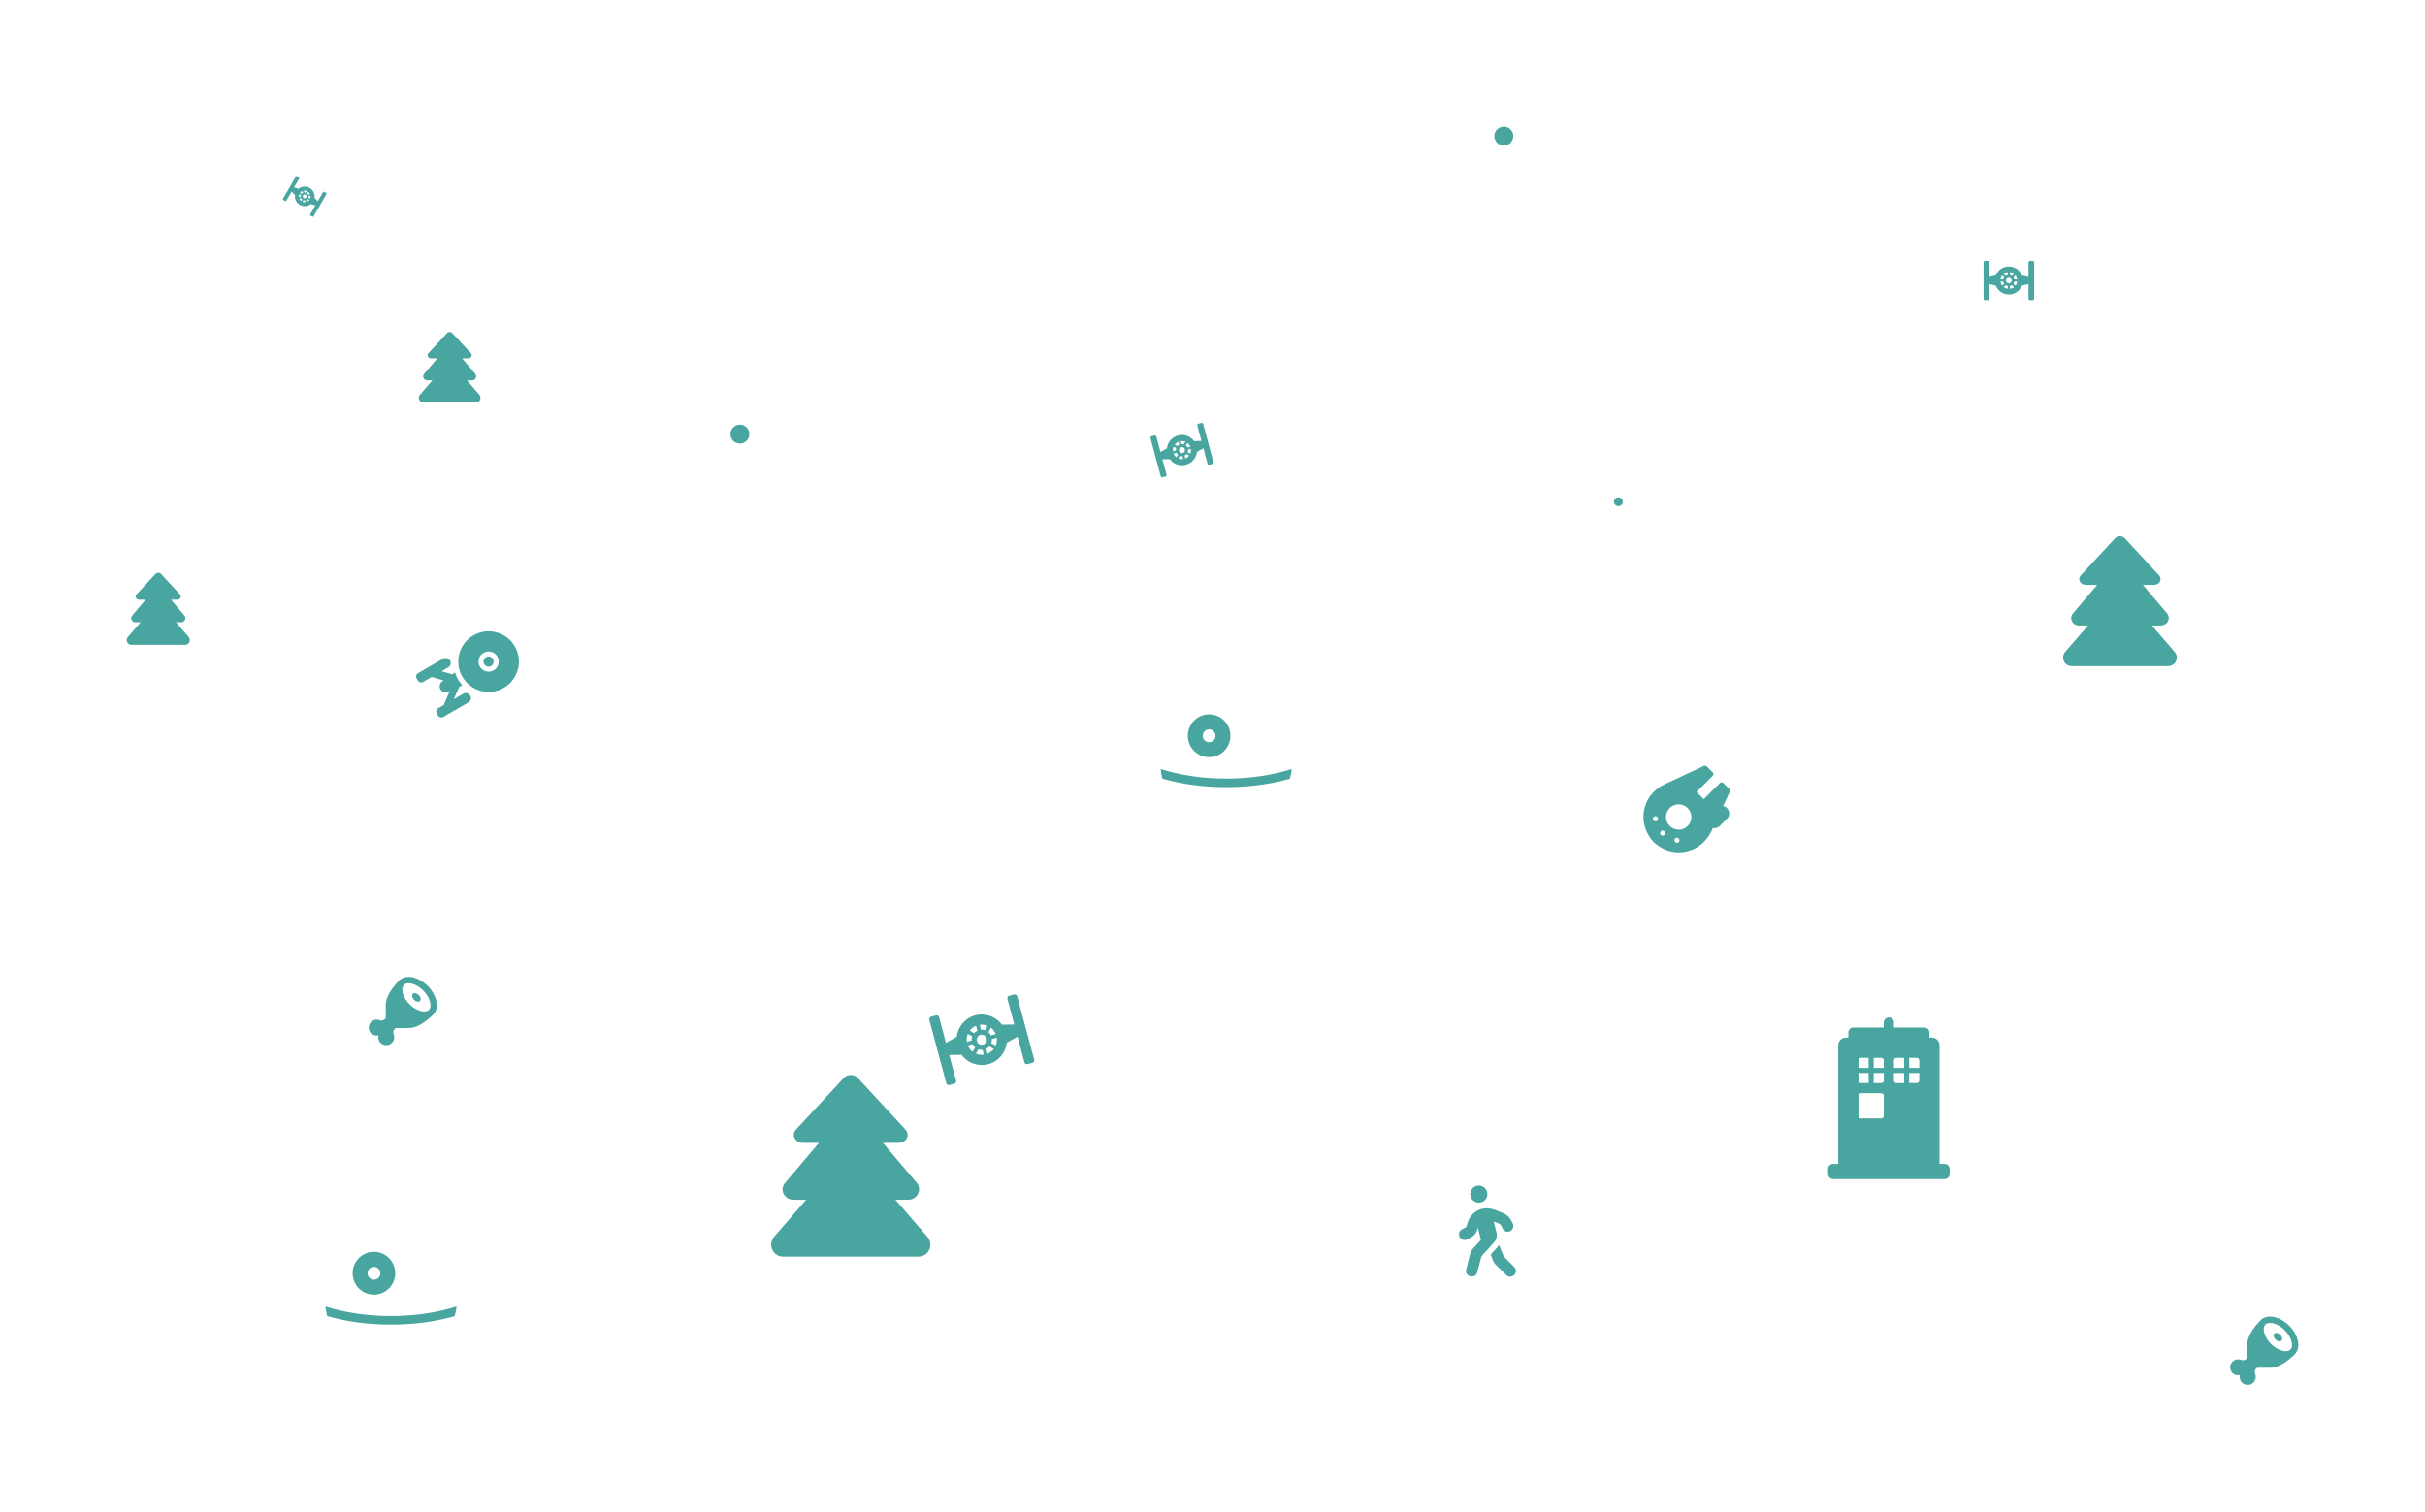 <?xml version="1.0" encoding="UTF-8" standalone="no"?>
<svg
   xmlns:dc="http://purl.org/dc/elements/1.1/"
   xmlns:cc="http://creativecommons.org/ns#"
   xmlns:rdf="http://www.w3.org/1999/02/22-rdf-syntax-ns#"
   xmlns:svg="http://www.w3.org/2000/svg"
   xmlns="http://www.w3.org/2000/svg"
   xmlns:sodipodi="http://sodipodi.sourceforge.net/DTD/sodipodi-0.dtd"
   xmlns:inkscape="http://www.inkscape.org/namespaces/inkscape"
   width="1340"
   height="835.384"
   version="1.1"
   id="svg129"
   sodipodi:docname="home-scene-scifi-otim-unid.svg"
   style="fill:none"
   inkscape:version="0.92.4 (5da689c313, 2019-01-14)">
  <defs
     id="defs133" />
  <sodipodi:namedview
     pagecolor="#ffffff"
     bordercolor="#666666"
     borderopacity="1"
     objecttolerance="10"
     gridtolerance="10"
     guidetolerance="10"
     inkscape:pageopacity="0"
     inkscape:pageshadow="2"
     inkscape:window-width="1280"
     inkscape:window-height="737"
     id="namedview131"
     showgrid="false"
     fit-margin-top="70"
     fit-margin-left="70"
     fit-margin-right="70"
     fit-margin-bottom="70"
     inkscape:zoom="0.45016955"
     inkscape:cx="808.4716"
     inkscape:cy="454.90089"
     inkscape:window-x="-8"
     inkscape:window-y="-8"
     inkscape:window-maximized="1"
     inkscape:current-layer="svg129" />
  <path
     d="m 494.765,663.052 17.672,20.423 c 3.729,4.321 0.782,10.997 -4.909,10.997 h -74.823 c -5.691,0 -8.637,-6.676 -4.909,-10.997 l 17.672,-20.423 h -7.066 c -5.104,0 -7.855,-5.695 -4.518,-9.426 l 18.657,-21.994 h -8.84 c -4.322,0 -6.48,-4.32 -3.924,-7.266 l 26.512,-28.671 c 1.962,-2.16 5.691,-2.16 7.653,0 l 26.512,28.671 c 2.556,2.946 0.398,7.266 -3.924,7.266 h -8.644 l 18.657,21.994 c 3.142,3.731 0.391,9.426 -4.713,9.426 z m 65.599,-113.449 -2.695,0.723 c -0.746,0.198 -1.188,0.966 -0.985,1.71 l 3.791,14.164 -6.794,0.114 c -3.317,-4.457 -9.105,-6.697 -14.803,-5.171 -5.691,1.525 -9.587,6.361 -10.229,11.879 l -5.942,3.298 -3.798,-14.164 c -0.196,-0.744 -0.96,-1.187 -1.704,-0.987 l -2.702,0.723 c -0.746,0.198 -1.188,0.966 -0.985,1.711 l 9.398,35.071 c 0.198,0.746 0.965,1.189 1.711,0.987 l 2.695,-0.723 c 0.746,-0.198 1.188,-0.966 0.985,-1.711 l -3.791,-14.163 6.794,-0.114 c 3.317,4.457 9.105,6.696 14.803,5.171 5.691,-1.526 9.587,-6.362 10.229,-11.879 l 5.942,-3.298 3.798,14.164 c 0.197,0.744 0.96,1.186 1.704,0.987 l 2.702,-0.723 c 0.746,-0.198 1.188,-0.966 0.985,-1.711 l -9.398,-35.071 c -0.198,-0.746 -0.965,-1.189 -1.711,-0.987 z m -18.999,16.766 c 1.522,-0.209 3.016,0.001 4.364,0.57 l -1.396,2.419 c -0.719,-0.25 -1.482,-0.349 -2.241,-0.29 z m -2.025,0.543 0.726,2.697 c -0.686,0.33 -1.297,0.797 -1.794,1.373 l -2.423,-1.396 c 0.903,-1.188 2.109,-2.111 3.491,-2.674 z m -4.538,4.488 2.423,1.396 c -0.252,0.719 -0.352,1.483 -0.293,2.243 l -2.695,0.723 c -0.209,-1.522 0,-3.014 0.566,-4.362 z m -0.028,6.385 2.702,-0.723 c 0.328,0.687 0.794,1.298 1.369,1.797 l -1.396,2.419 c -1.166,-0.883 -2.095,-2.07 -2.674,-3.493 z m 8.854,5.11 c -1.522,0.209 -3.016,-10e-4 -4.364,-0.57 l 1.396,-2.419 c 0.705,0.247 1.466,0.348 2.241,0.29 z m -3.826,-7.54 c -0.403,-1.489 0.479,-3.021 1.969,-3.421 1.49,-0.401 3.023,0.484 3.421,1.975 0.841,3.522 -4.356,4.916 -5.39,1.446 z m 5.851,6.997 -0.726,-2.698 c 0.698,-0.337 1.306,-0.805 1.794,-1.373 l 2.423,1.396 c -0.903,1.188 -2.109,2.112 -3.491,2.674 z m 4.538,-4.488 -2.423,-1.396 c 0.251,-0.707 0.349,-1.468 0.293,-2.243 l 2.695,-0.723 c 0.209,1.522 0,3.013 -0.566,4.362 z m -2.674,-5.663 c -0.328,-0.687 -0.793,-1.298 -1.369,-1.797 l 1.396,-2.419 c 1.166,0.883 2.095,2.07 2.674,3.493 z"
     id="path97"
     inkscape:connector-curvature="0"
     style="fill:#49a5a0;fill-opacity:1;stroke-width:0.698" />
  <path
     d="m 817.15,664.645 c -2.549,0 -4.713,-2.062 -4.713,-4.713 0,-2.553 2.165,-4.713 4.713,-4.713 2.653,0 4.713,2.16 4.713,4.713 0,2.651 -2.06,4.713 -4.713,4.713 z m -9.231,14.729 2.262,-1.179 0.978,-2.945 c 1.473,-4.321 5.502,-7.364 10.02,-7.463 3.533,0 5.495,1.08 9.133,2.553 2.158,0.786 3.924,2.455 4.909,4.517 l 0.684,1.276 c 0.789,1.571 0.098,3.437 -1.376,4.222 -1.571,0.786 -3.435,0.196 -4.217,-1.375 l -0.691,-1.374 c -0.293,-0.688 -0.88,-1.179 -1.571,-1.473 l -2.653,-1.08 1.473,5.99 c 0.593,2.062 0,4.222 -1.473,5.793 l -5.788,6.383 a 5.376,5.376 0 0 0 -1.473,2.75 l -1.864,7.167 c -0.398,1.669 -2.067,2.75 -3.736,2.259 -1.767,-0.393 -2.751,-2.063 -2.353,-3.731 l 2.158,-8.739 a 6.79,6.79 0 0 1 1.473,-2.749 l 4.518,-4.91 -1.669,-6.676 -0.594,1.571 c -0.489,1.571 -1.669,2.847 -3.142,3.633 l -2.255,1.179 c -1.473,0.786 -3.338,0.098 -4.127,-1.375 -0.782,-1.571 -0.196,-3.535 1.376,-4.222 z m 22.49,13.746 c 0.293,0.786 0.782,1.571 1.369,2.16 l 4.916,4.909 c 1.271,1.179 1.271,3.24 0,4.419 -1.18,1.276 -3.24,1.276 -4.42,0 l -5.893,-5.793 c -0.587,-0.589 -0.985,-1.375 -1.376,-2.16 l -1.278,-3.338 c 5.404,-5.892 3.736,-4.026 4.615,-5.204 z"
     id="path99"
     inkscape:connector-curvature="0"
     style="fill:#49a5a0;fill-opacity:1;stroke-width:0.698" />
  <g
     id="g107"
     style="fill:#49a5a0"
     transform="matrix(0.698,0,0,0.698,-290.327,218.487)">
    <path
       d="m 1771.742,301.31 c 0.78,-0.781 0.78,-2.047 0,-2.828 l -4.64,-4.637 a 2.001,2.001 0 0 0 -2.26,-0.398 l -30.65,14.279 c -6.7,3.155 -12.34,8.462 -15.07,15.352 -7.18,18.154 5.98,30.588 5.98,30.588 0,0 12.4,13.171 30.59,5.978 6.89,-2.725 12.2,-8.371 15.35,-15.072 l 0.92,-1.969 0.62,0.063 c 1.8,0.178 3.57,-0.456 4.85,-1.728 l 5.65,-5.656 a 5.988,5.988 0 0 0 0,-8.486 5.933,5.933 0 0 0 -3,-1.62 l 5.24,-11.252 c 0.35,-0.762 0.19,-1.665 -0.4,-2.259 l -4.64,-4.637 a 1.99,1.99 0 0 0 -2.82,0 l -12.73,12.728 -5.72,-5.718 z m -38.15,46.699 a 2.002,2.002 0 0 1 -2.83,-2.829 2.002,2.002 0 0 1 2.83,2.829 z m 11.31,5.657 a 2.002,2.002 0 0 1 -2.83,-2.829 2.002,2.002 0 0 1 2.83,2.829 z m -16.97,-16.971 a 2.001,2.001 0 1 1 0,-2.828 c 0.78,0.781 0.78,2.047 0,2.828 z m 24.04,4.243 c -3.9,3.899 -10.24,3.899 -14.14,0 -3.9,-3.899 -3.9,-10.243 0,-14.142 3.9,-3.899 10.24,-3.899 14.14,0 3.9,3.899 3.9,10.243 0,14.142 z"
       id="path101"
       inkscape:connector-curvature="0"
       style="clip-rule:evenodd;fill-rule:evenodd" />
    <path
       d="m 772.23,209.96 a 4,4 0 0 0 -5.464,-1.464 l -19.919,11.5 a 3,3 0 0 0 -1.098,4.098 l 1,1.732 a 3,3 0 0 0 4.098,1.098 l 6.738,-3.89 9.548,2.708 -1.108,0.781 a 4.78,4.78 0 0 0 4.759,8.242 l 1.23,-0.569 -4.837,11.013 -4.33,2.5 a 3,3 0 0 0 -1.098,4.098 l 1,1.732 a 3,3 0 0 0 4.098,1.098 l 19.919,-11.5 a 4,4 0 0 0 -4,-6.928 l -7.604,4.39 4.45,-9.914 2.368,-1.095 a 28.043,28.043 0 0 1 -3.482,-4.773 28.056,28.056 0 0 1 -2.393,-5.403 l -2.132,1.503 -8.404,-2.493 5.197,-3 a 4,4 0 0 0 1.464,-5.464 z m 28.516,-2.607 a 4.005,4.005 0 0 0 -1.464,5.464 4.005,4.005 0 0 0 5.464,1.464 4.006,4.006 0 0 0 1.465,-5.464 4.006,4.006 0 0 0 -5.465,-1.464 z"
       id="path103"
       inkscape:connector-curvature="0" />
    <path
       d="m 790.75,190.03 c -11.479,6.627 -15.412,21.306 -8.784,32.785 6.627,11.479 21.305,15.412 32.784,8.784 11.48,-6.627 15.412,-21.305 8.785,-32.784 -6.627,-11.479 -21.305,-15.412 -32.785,-8.785 z m 16,27.713 c -3.82,2.205 -8.722,0.892 -10.928,-2.928 -2.205,-3.821 -0.892,-8.723 2.928,-10.929 3.821,-2.205 8.723,-0.892 10.929,2.929 2.205,3.82 0.892,8.722 -2.929,10.928 z"
       id="path105"
       inkscape:connector-curvature="0"
       style="clip-rule:evenodd;fill-rule:evenodd" />
  </g>
  <g
     transform="matrix(0.698,0,0,0.698,-279.47,257.033)"
     id="g117"
     style="fill:#49a5a0;fill-opacity:1">
    <path
       d="m 1939.816,553.324 h -4.01 v -94 c 0,-3.314 -2.69,-6 -6.01,-6 h -2.01 v -4 c 0,-2.209 -1.8,-4 -4.01,-4 h -24.05 v -4 c 0,-2.209 -1.8,-4 -4.01,-4 -2.213,-0.004 -4.009,1.787 -4.01,4 v 4 h -24.06 c -2.213,-0.004 -4.009,1.787 -4.01,4 v 4 h -2.01 c -3.317,-0.003 -6.008,2.683 -6.01,6 v 94 h -4.01 c -2.211,-10e-4 -4.006,1.789 -4.01,4 v 4 c 0,2.209 1.8,4 4.01,4 h 88.21 c 2.22,0 4.01,-1.791 4.01,-4 v -4 c 0,-2.209 -1.79,-4 -4.01,-4 z m -50.12,-84 c 1.11,0 2.01,0.896 2.01,2 v 6 h -8.02 v -8 z m -16.04,0 h 6.02 v 8 h -8.02 v -6 c 0,-1.104 0.9,-2 2,-2 z m 0,20 c -1.1,0 -2,-0.895 -2,-2 v -6 h 8.02 v 8 z m 18.05,26 c 0,1.105 -0.9,2 -2.01,2 h -16.04 c -1.1,0 -2,-0.895 -2,-2 v -16 c 0,-1.104 0.9,-2 2,-2 h 16.04 c 1.11,0 2.01,0.896 2.01,2 z m -2.01,-26 h -6.01 v -8 h 8.02 v 6 c 0,1.105 -0.9,2 -2.01,2 z m 28.07,-20 c 1.11,0 2.01,0.896 2.01,2 v 6 h -8.02 v -8 z m -16.04,0 h 6.02 v 8 h -8.02 v -6 c 0,-1.104 0.89,-2 2,-2 z m -2,18 v -6 h 8.02 v 8 h -6.02 c -1.11,0 -2,-0.895 -2,-2 z m 18.04,2 h -6.01 v -8 h 8.02 v 6 c 0,1.105 -0.9,2 -2.01,2 z"
       id="path109"
       inkscape:connector-curvature="0"
       style="clip-rule:evenodd;fill:#49a5a0;fill-opacity:1;fill-rule:evenodd"
       sodipodi:nodetypes="scsscsscscccccccccccsssssssscccsscccsssscccssssssssssscccsssscccsscccssscccssscccss" />
    <path
       d="m 739.105,412.494 c -4.746,-4.64 -10.441,-7.277 -15.293,-7.277 -2.531,0 -4.746,0.738 -6.539,2.109 -0.211,0.211 -0.527,0.422 -0.738,0.633 -4.114,4.113 -10.758,12.024 -10.758,19.406 v 10.547 l -0.949,0.95 c -1.055,1.054 -2.532,1.16 -3.903,0.632 -0.632,-0.211 -1.687,-0.422 -2.32,-0.422 -3.48,0 -6.328,2.848 -6.328,6.329 0,1.476 0.738,3.48 1.793,4.535 1.687,1.582 3.902,2.004 5.906,1.582 -0.422,2.004 0,4.324 1.582,5.906 1.055,1.055 3.059,1.898 4.535,1.898 3.563,0.024 6.457,-2.87 6.434,-6.433 0,-0.633 -0.211,-1.688 -0.527,-2.32 -0.528,-1.372 -0.317,-2.848 0.632,-3.903 l 0.95,-0.949 h 10.546 c 7.383,0 15.293,-6.645 19.407,-10.758 0.211,-0.211 0.527,-0.633 0.738,-0.949 3.902,-5.168 1.793,-14.449 -5.168,-21.516 z m 0.844,18.879 c -1.055,1.055 -2.531,1.266 -3.692,1.266 -3.586,0 -8.121,-2.215 -11.601,-5.695 -2.953,-2.848 -4.957,-6.434 -5.59,-9.598 -0.527,-2.531 -0.106,-4.641 1.055,-5.801 1.054,-0.949 2.531,-1.266 3.691,-1.266 3.586,0 8.121,2.215 11.707,5.801 5.59,5.696 7.066,12.762 4.43,15.293 z m -12.762,-12.656 c -0.949,1.055 -0.527,3.059 0.949,4.641 1.582,1.582 3.692,2.004 4.746,0.949 1.055,-1.055 0.633,-3.164 -0.949,-4.641 -1.582,-1.582 -3.691,-2.004 -4.746,-0.949 z"
       id="path115"
       inkscape:connector-curvature="0"
       sodipodi:nodetypes="csccscccssccscccccsccccscccscccccccc"
       style="fill:#49a5a0;fill-opacity:1" />
  </g>
  <g
     id="g127"
     transform="matrix(0.698,0,0,0.698,-304.287,24.606)"
     style="fill:#49a5a0">
    <path
       d="m 2045.142,171.27 h -2.221 c -0.615,0 -1.111,0.497 -1.111,1.11 v 11.654 l -5.246,-1.31 c -1.631,-4.104 -5.622,-7.015 -10.311,-7.015 -4.689,0 -8.68,2.911 -10.311,7.015 l -5.246,1.31 v -11.654 c 0,-0.613 -0.497,-1.111 -1.111,-1.11 h -2.222 c -0.613,1.7e-4 -1.11,0.497 -1.111,1.11 v 28.857 c 0,0.613 0.498,1.11 1.111,1.11 h 2.222 c 0.615,0 1.111,-0.497 1.111,-1.11 v -11.654 l 5.246,1.31 c 1.631,4.104 5.622,7.014 10.311,7.014 4.689,0 8.68,-2.911 10.311,-7.014 l 5.246,-1.31 v 11.654 c 0,0.613 0.497,1.111 1.111,1.11 h 2.221 c 0.612,0 1.111,-0.497 1.111,-1.11 v -28.857 c 0,-0.613 -0.498,-1.11 -1.111,-1.11 z m -18.055,8.963 c 1.212,0.153 2.314,0.621 3.234,1.335 l -1.569,1.569 c -0.503,-0.339 -1.069,-0.572 -1.665,-0.684 z m -1.668,0 v 2.22 c -0.596,0.112 -1.162,0.345 -1.665,0.684 l -1.569,-1.569 c 0.938,-0.728 2.055,-1.189 3.234,-1.335 z m -4.412,2.511 1.569,1.57 c -0.339,0.501 -0.571,1.067 -0.683,1.662 h -2.221 c 0.145,-1.178 0.606,-2.295 1.335,-3.232 z m -1.335,4.896 h 2.221 c 0.112,0.595 0.344,1.16 0.683,1.662 l -1.569,1.569 c -0.729,-0.936 -1.191,-2.053 -1.335,-3.231 z m 5.748,5.743 c -1.178,-0.146 -2.296,-0.607 -3.234,-1.335 l 1.569,-1.569 c 0.502,0.339 1.069,0.572 1.665,0.684 z m -1.388,-6.575 c 10e-5,-1.227 0.995,-2.221 2.221,-2.22 1.24,-0.021 2.257,0.979 2.257,2.22 0,1.241 -1.017,2.24 -2.257,2.22 -1.228,0 -2.221,-0.994 -2.221,-2.22 z m 3.055,6.575 v -2.22 c 0.596,-0.112 1.162,-0.345 1.665,-0.684 l 1.569,1.569 c -0.938,0.728 -2.055,1.189 -3.234,1.335 z m 4.412,-2.512 -1.572,-1.569 c 0.341,-0.501 0.575,-1.066 0.686,-1.662 h 2.221 c -0.145,1.178 -0.606,2.295 -1.335,3.231 z m -0.886,-4.896 c -0.111,-0.595 -0.345,-1.161 -0.686,-1.662 l 1.572,-1.57 c 0.729,0.937 1.191,2.054 1.335,3.232 z"
       id="path119"
       inkscape:connector-curvature="0"
       style="stroke-width:0.308" />
    <path
       d="m 1621.142,67.209 c -2.939,2.926 -2.939,7.684 0,10.61 2.927,2.929 7.675,2.929 10.602,0 2.925,-2.932 2.925,-7.678 0,-10.61 -2.927,-2.929 -7.675,-2.929 -10.602,0 z"
       id="path121"
       inkscape:connector-curvature="0"
       style="stroke-width:1.25" />
    <path
       d="m 1016.4,303.16 c -2.939,2.926 -2.939,7.684 0,10.61 2.927,2.929 7.675,2.929 10.602,0 2.925,-2.932 2.925,-7.678 0,-10.61 -2.927,-2.929 -7.675,-2.929 -10.602,0 z"
       id="path123"
       inkscape:connector-curvature="0"
       style="stroke-width:1.25" />
    <path
       d="m 1714.656,359.516 c -1.371,1.366 -1.371,3.586 0,4.951 1.366,1.367 3.582,1.367 4.948,0 1.365,-1.368 1.365,-3.583 0,-4.951 -1.366,-1.367 -3.582,-1.367 -4.948,0 z"
       id="path125"
       inkscape:connector-curvature="0"
       style="stroke-width:0.583" />
  </g>
  <path
     inkscape:connector-curvature="0"
     style="fill:#49a5a0;fill-opacity:1;stroke-width:0.499"
     d="m 1189.03,345.674 12.626,14.591 c 2.664,3.087 0.559,7.857 -3.507,7.857 h -53.455 c -4.066,0 -6.17,-4.77 -3.507,-7.857 l 12.626,-14.591 h -5.048 c -3.647,0 -5.612,-4.068 -3.227,-6.734 l 13.329,-15.713 h -6.315 c -3.088,0 -4.629,-3.086 -2.803,-5.191 l 18.941,-20.484 c 1.402,-1.543 4.065,-1.543 5.467,0 l 18.941,20.484 c 1.826,2.105 0.284,5.191 -2.803,5.191 h -6.176 l 13.329,15.713 c 2.245,2.666 0.279,6.734 -3.367,6.734 z"
     id="path97-0"
     sodipodi:nodetypes="ccssccsccsccccsccsc" />
  <g
     style="fill:#49a5a0;fill-opacity:1"
     transform="matrix(0.345,0,0,0.345,241.307,653.172)"
     id="g117-1-8" />
  <path
     inkscape:connector-curvature="0"
     style="fill:#49a5a0;fill-opacity:1;stroke-width:0.277"
     d="m 97.238,343.91 7.014,8.106 c 1.48,1.715 0.31,4.365 -1.948,4.365 H 72.607 c -2.259,0 -3.428,-2.65 -1.948,-4.365 l 7.014,-8.106 h -2.805 c -2.026,0 -3.118,-2.26 -1.793,-3.741 l 7.405,-8.73 h -3.508 c -1.715,0 -2.572,-1.715 -1.557,-2.884 L 85.937,317.176 c 0.779,-0.857 2.259,-0.857 3.037,0 l 10.523,11.38 c 1.014,1.169 0.158,2.884 -1.557,2.884 h -3.431 l 7.405,8.73 c 1.247,1.481 0.155,3.741 -1.871,3.741 z"
     id="path97-0-7"
     sodipodi:nodetypes="ccssccsccsccccsccsc" />
  <path
     style="fill:#49a5a0;fill-opacity:1;stroke-width:0.271"
     inkscape:connector-curvature="0"
     d="m 180.152,106.568 -0.937,-0.542 c -0.259,-0.15 -0.59,-0.061 -0.74,0.198 l -2.844,4.927 -1.896,-1.832 c 0.314,-2.132 -0.661,-4.336 -2.641,-5.479 -1.98,-1.143 -4.377,-0.886 -6.068,0.452 l -2.533,-0.725 2.844,-4.927 c 0.149,-0.259 0.06,-0.591 -0.198,-0.74 l -0.94,-0.542 c -0.259,-0.15 -0.59,-0.061 -0.74,0.198 l -7.043,12.199 c -0.149,0.259 -0.06,0.591 0.198,0.74 l 0.94,0.542 c 0.257,0.15 0.591,0.061 0.74,-0.198 l 2.844,-4.926 1.893,1.832 c -0.312,2.132 0.664,4.336 2.644,5.479 1.98,1.143 4.375,0.886 6.065,-0.451 l 2.535,0.725 -2.844,4.926 c -0.151,0.259 -0.062,0.591 0.198,0.74 l 0.937,0.542 c 0.26,0.15 0.591,0.061 0.74,-0.198 l 7.043,-12.199 c 0.151,-0.259 0.062,-0.591 -0.198,-0.74 z m -9.811,-0.613 c 0.462,0.349 0.821,0.817 1.04,1.353 l -1.046,0.281 c -0.13,-0.266 -0.312,-0.502 -0.536,-0.695 z m -0.704,-0.406 -0.542,0.939 c -0.279,-0.098 -0.575,-0.138 -0.87,-0.117 l -0.279,-1.047 c 0.561,-0.077 1.14,-0.007 1.69,0.225 z m -2.476,-0.014 0.279,1.046 c -0.265,0.13 -0.501,0.312 -0.693,0.536 l -0.937,-0.542 c 0.349,-0.462 0.816,-0.822 1.352,-1.04 z m -1.758,1.744 0.937,0.542 c -0.099,0.279 -0.138,0.575 -0.116,0.87 l -1.046,0.281 c -0.08,-0.574 -0.002,-1.159 0.225,-1.692 z m 1.024,3.829 c -0.462,-0.349 -0.822,-0.817 -1.04,-1.353 l 1.048,-0.28 c 0.128,0.266 0.31,0.503 0.534,0.695 z m 1.018,-3.118 c 0.3,-0.519 0.963,-0.696 1.482,-0.397 0.518,0.299 0.696,0.962 0.395,1.48 -0.299,0.518 -0.961,0.696 -1.479,0.397 -0.519,-0.299 -0.697,-0.961 -0.398,-1.48 z m -0.314,3.524 0.542,-0.938 c 0.284,0.099 0.58,0.138 0.87,0.116 l 0.282,1.047 c -0.563,0.077 -1.143,0.006 -1.693,-0.225 z m 2.476,0.014 -0.279,-1.047 c 0.266,-0.129 0.502,-0.311 0.693,-0.536 l 0.94,0.542 c -0.35,0.462 -0.818,0.822 -1.354,1.04 z m 0.821,-2.286 c 0.1,-0.284 0.138,-0.58 0.116,-0.87 l 1.048,-0.28 c 0.076,0.562 0.005,1.142 -0.225,1.692 z"
     id="path115-8-0-5"
     sodipodi:nodetypes="cccccsccccccccccccsccccccccccccccccccccccccccccccccccccccccccccccccccccccccc" />
  <path
     style="fill:#49a5a0;fill-opacity:1;stroke-width:0.271"
     inkscape:connector-curvature="0"
     d="m 264.889,218.156 -6.856,-7.923 h 2.741 c 1.98,0 3.047,-2.209 1.828,-3.657 l -7.238,-8.533 h 3.354 c 1.677,0 2.514,-1.676 1.522,-2.819 l -10.285,-11.123 c -0.761,-0.838 -2.208,-0.838 -2.969,0 l -10.285,11.123 c -0.991,1.143 -0.154,2.819 1.522,2.819 h 3.429 l -7.238,8.533 c -1.295,1.448 -0.228,3.657 1.753,3.657 h 2.741 l -6.856,7.923 c -1.447,1.676 -0.303,4.266 1.904,4.266 h 29.028 c 2.208,0 3.351,-2.59 1.904,-4.266 z"
     id="path115-8-0-5-1"
     sodipodi:nodetypes="ccsccsccccsccsccssc" />
  <g
     style="fill:#49a5a0;fill-opacity:1"
     transform="matrix(0.419,0,0,0.419,-332.913,543.14)"
     id="g117-1-8-7">
    <path
       inkscape:connector-curvature="0"
       d="m 2378.861,-738.405 -3.86,1.035 c -1.068,0.283 -1.701,1.383 -1.41,2.449 l 5.43,20.285 -9.73,0.164 c -4.75,-6.383 -13.04,-9.591 -21.2,-7.406 -8.15,2.184 -13.73,9.11 -14.65,17.013 l -8.51,4.723 -5.44,-20.285 c -0.281,-1.066 -1.375,-1.7 -2.44,-1.414 l -3.87,1.035 c -1.068,0.284 -1.701,1.384 -1.41,2.45 l 13.46,50.228 c 0.284,1.069 1.383,1.703 2.45,1.414 l 3.86,-1.035 c 1.068,-0.284 1.701,-1.384 1.41,-2.45 l -5.43,-20.284 9.73,-0.164 c 4.75,6.383 13.04,9.59 21.2,7.406 8.15,-2.185 13.73,-9.111 14.65,-17.013 l 8.51,-4.723 5.44,20.285 c 0.282,1.065 1.375,1.699 2.44,1.414 l 3.87,-1.035 c 1.068,-0.284 1.701,-1.384 1.41,-2.45 l -13.46,-50.228 c -0.284,-1.069 -1.383,-1.703 -2.45,-1.414 z m -27.21,24.012 c 2.18,-0.299 4.32,0.002 6.25,0.816 l -2,3.464 c -1.03,-0.358 -2.123,-0.5 -3.21,-0.416 z m -2.9,0.777 1.04,3.863 c -0.982,0.473 -1.857,1.142 -2.57,1.966 l -3.47,-2 c 1.294,-1.701 3.02,-3.024 5,-3.829 z m -6.5,6.427 3.47,2 c -0.361,1.03 -0.504,2.124 -0.42,3.212 l -3.86,1.035 c -0.3,-2.18 0,-4.316 0.81,-6.247 z m -0.04,9.145 3.87,-1.035 c 0.469,0.983 1.137,1.859 1.96,2.573 l -2,3.464 c -1.67,-1.265 -3,-2.965 -3.83,-5.002 z m 12.68,7.318 c -2.18,0.299 -4.32,-0.002 -6.25,-0.816 l 2,-3.464 c 1.01,0.354 2.1,0.498 3.21,0.416 z m -5.48,-10.798 c -0.577,-2.132 0.687,-4.327 2.82,-4.899 2.134,-0.574 4.33,0.693 4.9,2.828 1.205,5.044 -6.239,7.041 -7.72,2.071 z m 8.38,10.021 -1.04,-3.864 c 1,-0.483 1.87,-1.153 2.57,-1.966 l 3.47,2 c -1.293,1.702 -3.02,3.025 -5,3.83 z m 6.5,-6.427 -3.47,-2 c 0.36,-1.013 0.5,-2.103 0.42,-3.212 l 3.86,-1.035 c 0.3,2.18 0,4.315 -0.81,6.247 z m -3.83,-8.11 c -0.469,-0.984 -1.136,-1.859 -1.96,-2.573 l 2,-3.464 c 1.67,1.265 3,2.964 3.83,5.002 z"
       id="path115-8-0-2"
       sodipodi:nodetypes="ccccccccccccccccccccccccccccccccccccccccccccccccccccccccccccccccccccccc"
       style="fill:#49a5a0;fill-opacity:1" />
  </g>
  <g
     style="fill:#49a5a0;fill-opacity:1"
     transform="matrix(0.419,0,0,0.419,-252.94,767.677)"
     id="g117-1-8-7-6">
    <path
       inkscape:connector-curvature="0"
       d="m 2220.751,-805.214 c -31.8,0 -61.4,-4.67 -86.5,-12.612 0.49,4.347 1.35,8.574 2.45,12.705 24.79,7.156 53.37,11.201 84.05,11.201 30.68,0 59.26,-4.045 84.05,-11.201 1.1,-4.131 1.96,-8.358 2.45,-12.705 -25.1,7.942 -54.71,12.612 -86.5,12.612 z m -22.48,-28.235 c 15.52,0 28.1,-12.642 28.1,-28.236 0,-15.594 -12.58,-28.235 -28.1,-28.235 -15.52,0 -28.1,12.641 -28.1,28.235 0,15.594 12.58,28.236 28.1,28.236 z m 0,-36.706 c 4.66,0 8.43,3.792 8.43,8.47 0,4.678 -3.77,8.471 -8.43,8.471 -4.65,0 -8.43,-3.793 -8.43,-8.471 0,-4.678 3.78,-8.47 8.43,-8.47 z"
       id="path115-8-0-2-2"
       sodipodi:nodetypes="sccsccsssssssssss"
       style="fill:#49a5a0;fill-opacity:1" />
  </g>
  <path
     d="m 1265.036,732.687 c -3.314,-3.24 -7.29,-5.081 -10.678,-5.081 -1.767,0 -3.314,0.515 -4.566,1.473 -0.147,0.147 -0.368,0.295 -0.515,0.442 -2.873,2.872 -7.512,8.396 -7.512,13.55 v 7.364 l -0.663,0.663 c -0.737,0.736 -1.768,0.81 -2.725,0.441 -0.441,-0.147 -1.178,-0.295 -1.62,-0.295 -2.43,0 -4.418,1.989 -4.418,4.419 0,1.031 0.515,2.43 1.252,3.166 1.178,1.105 2.725,1.399 4.124,1.105 -0.295,1.399 0,3.019 1.105,4.124 0.737,0.737 2.136,1.325 3.166,1.325 2.488,0.016 4.508,-2.004 4.492,-4.492 0,-0.442 -0.147,-1.179 -0.368,-1.62 -0.369,-0.958 -0.221,-1.989 0.441,-2.725 l 0.663,-0.663 h 7.364 c 5.155,0 10.678,-4.64 13.551,-7.512 0.147,-0.147 0.368,-0.442 0.515,-0.663 2.724,-3.608 1.252,-10.089 -3.608,-15.023 z m 0.589,13.182 c -0.737,0.737 -1.767,0.884 -2.578,0.884 -2.504,0 -5.67,-1.547 -8.1,-3.976 -2.062,-1.989 -3.461,-4.492 -3.903,-6.702 -0.368,-1.767 -0.074,-3.24 0.737,-4.05 0.736,-0.663 1.767,-0.884 2.577,-0.884 2.504,0 5.67,1.547 8.174,4.05 3.903,3.977 4.934,8.911 3.093,10.678 z m -8.911,-8.837 c -0.663,0.737 -0.368,2.136 0.663,3.24 1.105,1.105 2.578,1.399 3.314,0.663 0.737,-0.737 0.442,-2.209 -0.663,-3.24 -1.105,-1.105 -2.577,-1.399 -3.314,-0.663 z"
     id="path115-9"
     inkscape:connector-curvature="0"
     sodipodi:nodetypes="csccscccssccscccccsccccscccscccccccc"
     style="fill:#49a5a0;fill-opacity:1;stroke-width:0.698" />
  <g
     style="fill:#49a5a0;fill-opacity:1"
     transform="matrix(0.419,0,0,0.419,-714.447,1064.708)"
     id="g117-1-8-7-6-8">
    <path
       inkscape:connector-curvature="0"
       d="m 2220.751,-805.214 c -31.8,0 -61.4,-4.67 -86.5,-12.612 0.49,4.347 1.35,8.574 2.45,12.705 24.79,7.156 53.37,11.201 84.05,11.201 30.68,0 59.26,-4.045 84.05,-11.201 1.1,-4.131 1.96,-8.358 2.45,-12.705 -25.1,7.942 -54.71,12.612 -86.5,12.612 z m -22.48,-28.235 c 15.52,0 28.1,-12.642 28.1,-28.236 0,-15.594 -12.58,-28.235 -28.1,-28.235 -15.52,0 -28.1,12.641 -28.1,28.235 0,15.594 12.58,28.236 28.1,28.236 z m 0,-36.706 c 4.66,0 8.43,3.792 8.43,8.47 0,4.678 -3.77,8.471 -8.43,8.471 -4.65,0 -8.43,-3.793 -8.43,-8.471 0,-4.678 3.78,-8.47 8.43,-8.47 z"
       id="path115-8-0-2-2-0"
       sodipodi:nodetypes="sccsccsssssssssss"
       style="fill:#49a5a0;fill-opacity:1" />
  </g>
</svg>
